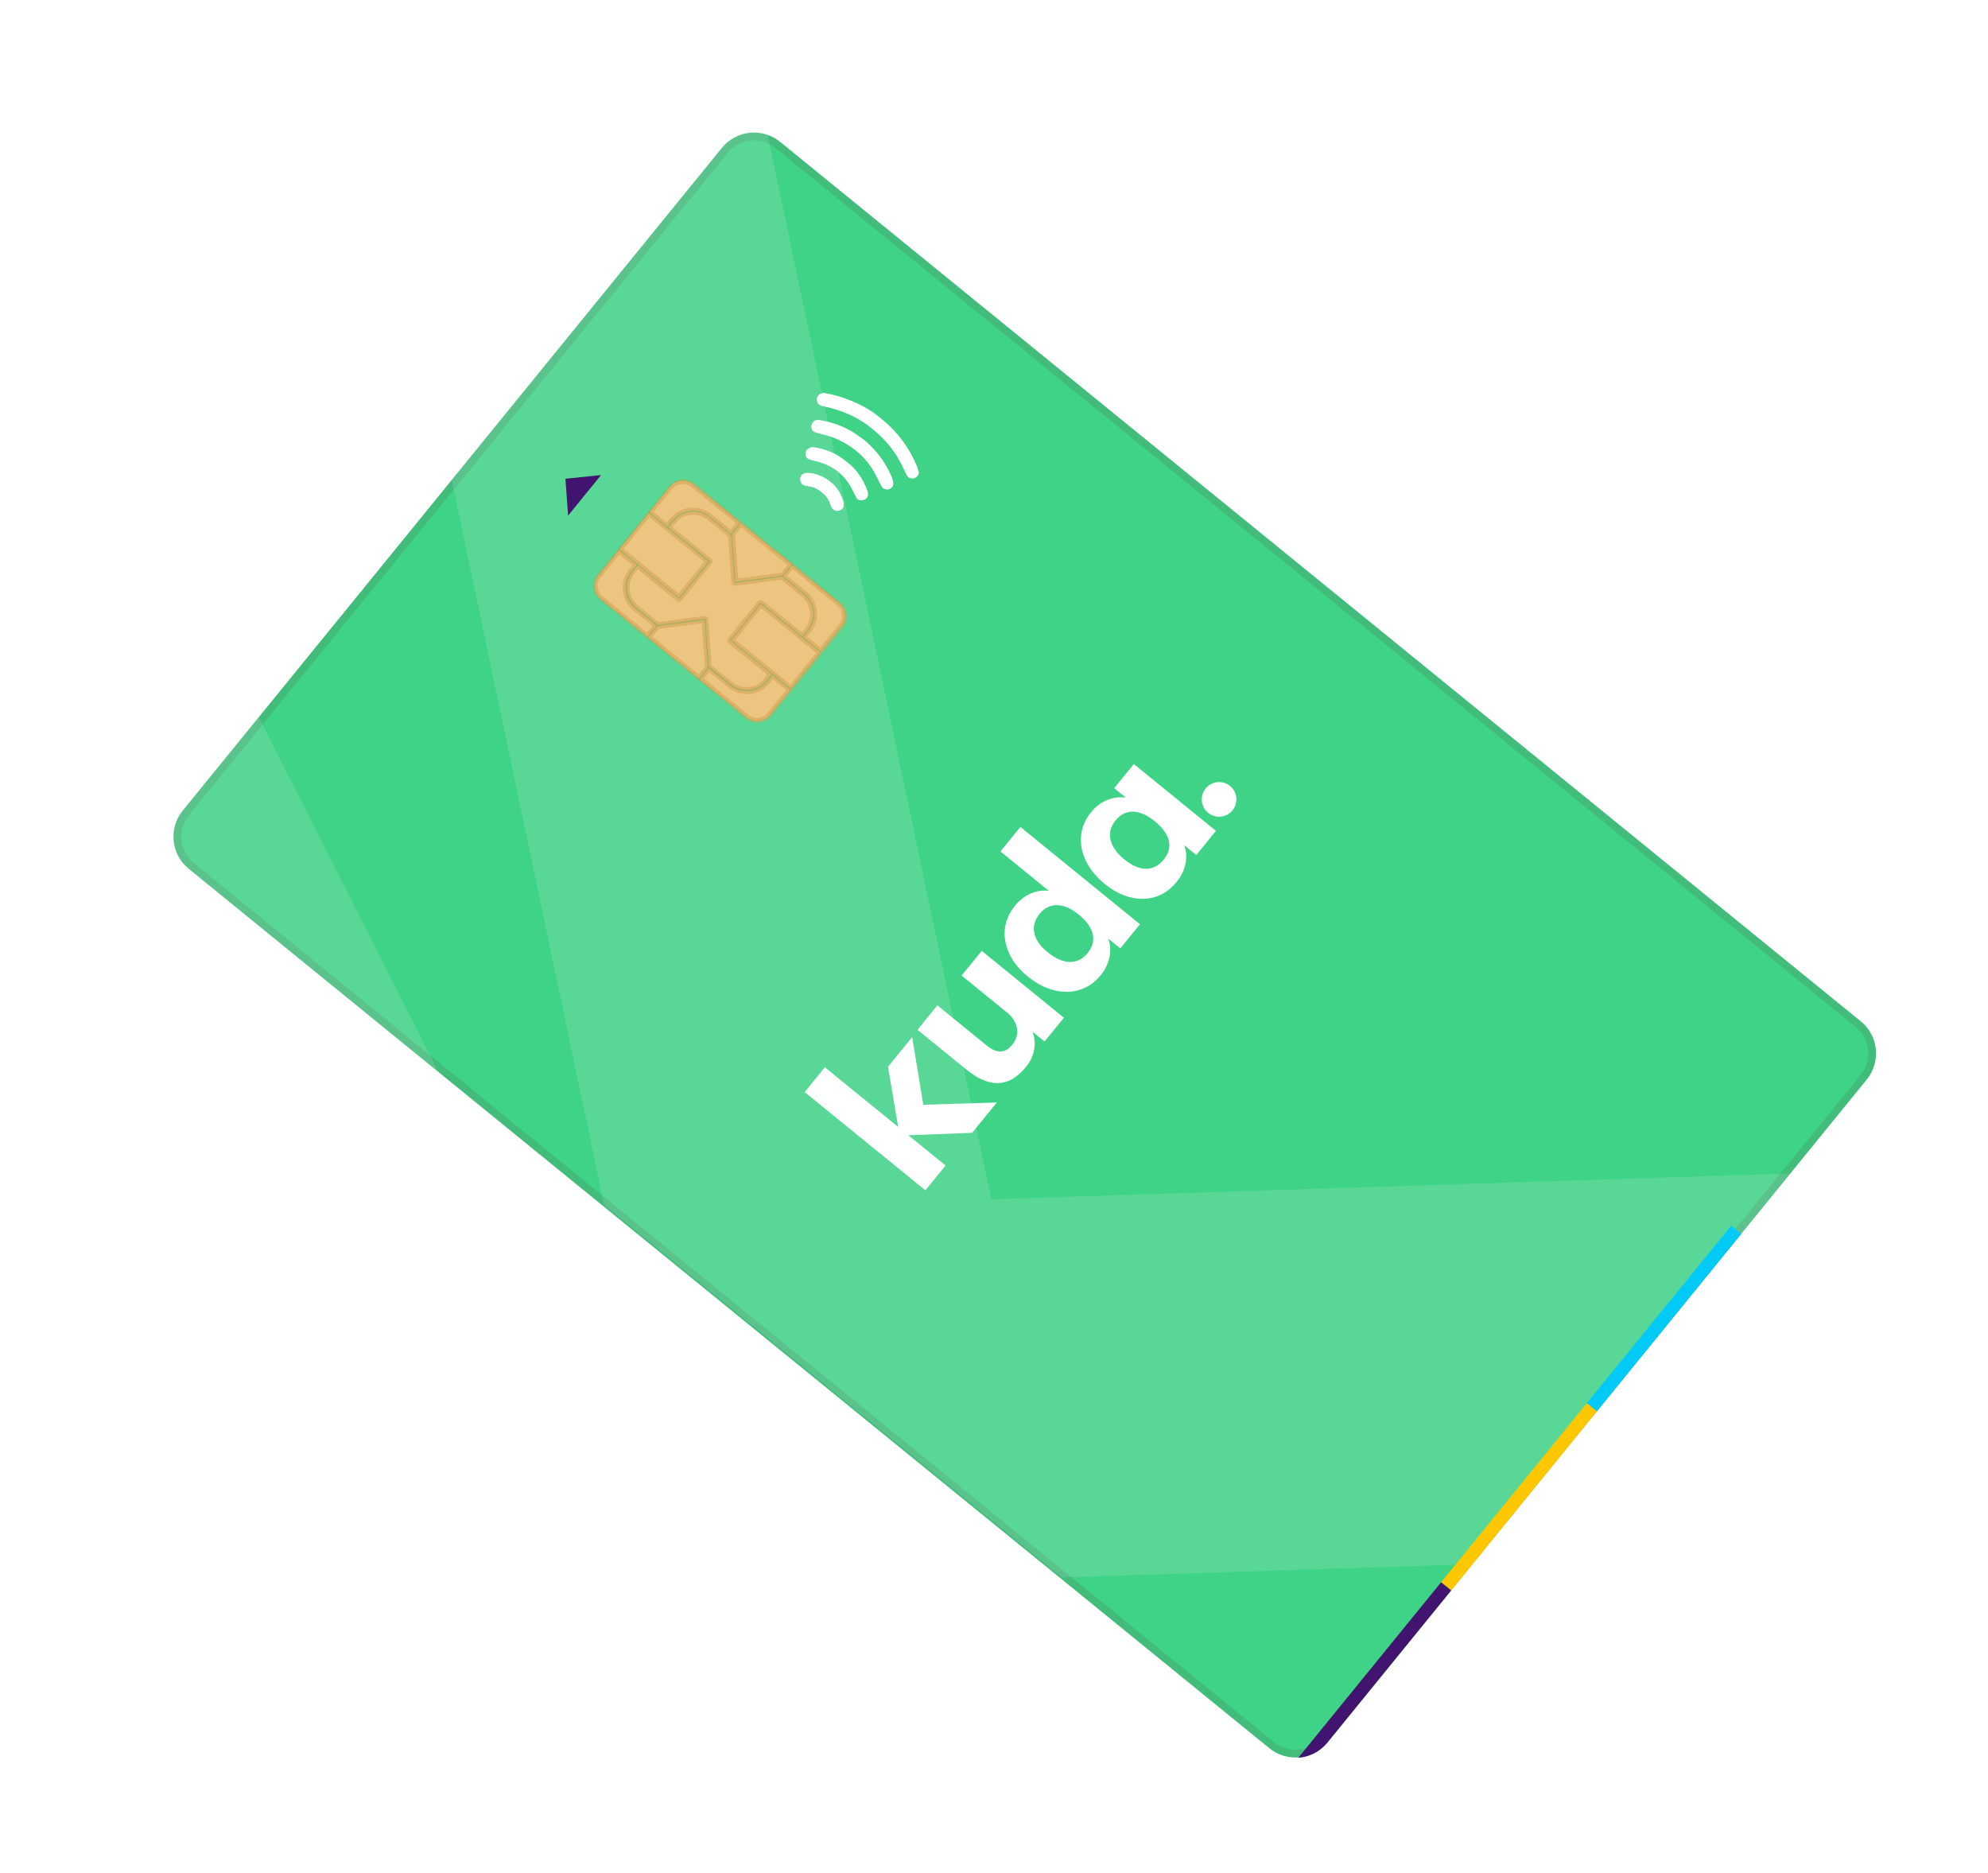 <svg width="259" height="244" viewBox="0 0 259 244" fill="none" xmlns="http://www.w3.org/2000/svg">
<g filter="url(#filter0_d)">
<path d="M222.095 118.413L222.097 118.415C224.214 120.12 224.523 123.211 222.814 125.311L152.578 211.63C150.87 213.729 147.788 214.046 145.69 212.338L4.908 97.786C2.81 96.078 2.493 92.997 4.201 90.898L74.438 4.579C76.145 2.48 79.227 2.164 81.326 3.872L222.095 118.413Z" fill="#3FD387" stroke="#41BC7B"/>
<path opacity="0.15" d="M79.968 2.367C77.928 1.724 75.614 2.343 74.18 4.105L38.847 47.528L58.698 141.955L118.337 190.482L171.837 188.755L213.254 137.854L109.159 141.212L79.968 2.367Z" fill="#EEEEEE"/>
<path opacity="0.15" d="M3.813 90.583C1.931 92.896 2.28 96.292 4.593 98.174L37.111 124.634L13.722 78.405L3.813 90.583Z" fill="#EEEEEE"/>
<path d="M107.911 108.869L118.608 117.573L116.088 120.669L114.522 119.395C114.806 120.196 114.876 120.985 114.721 121.774C114.567 122.564 114.216 123.296 113.648 123.993C112.563 125.327 111.379 126.032 110.095 126.085C108.81 126.139 107.415 125.553 105.91 124.328L99.534 119.14L102.123 115.958L108.56 121.196C109.858 122.252 110.954 122.229 111.861 121.115C112.398 120.454 112.616 119.736 112.492 118.964C112.368 118.192 111.95 117.506 111.215 116.908L105.28 112.078L107.899 108.859L107.911 108.869Z" fill="white"/>
<path d="M112.937 92.718L128.517 105.395L125.957 108.541L124.378 107.256C124.67 108.022 124.72 108.836 124.548 109.672C124.376 110.509 123.987 111.311 123.38 112.058C122.633 112.976 121.743 113.594 120.678 113.928C119.626 114.272 118.505 114.275 117.332 113.992C116.146 113.698 115.02 113.107 113.919 112.211C112.817 111.315 112.01 110.332 111.506 109.251C111.002 108.17 110.802 107.092 110.914 106.003C111.039 104.925 111.474 103.916 112.231 102.986C112.818 102.264 113.493 101.735 114.277 101.396C115.061 101.058 115.855 100.931 116.653 101.051L110.338 95.912L112.937 92.718ZM122.367 106.678C122.168 105.823 121.564 104.966 120.548 104.139C119.544 103.322 118.594 102.915 117.707 102.906C116.82 102.896 116.063 103.276 115.435 104.047C114.798 104.831 114.569 105.662 114.749 106.54C114.929 107.419 115.519 108.245 116.498 109.041C117.514 109.868 118.476 110.285 119.375 110.305C120.285 110.312 121.064 109.929 121.701 109.146C122.339 108.363 122.557 107.544 122.367 106.678Z" fill="white"/>
<path d="M127.718 84.526L138.415 93.229L135.855 96.375L134.276 95.09C134.568 95.856 134.618 96.67 134.446 97.506C134.274 98.343 133.885 99.145 133.278 99.892C132.521 100.822 131.634 101.463 130.603 101.804C129.573 102.146 128.488 102.178 127.315 101.895C126.154 101.622 125.028 101.031 123.927 100.135C122.825 99.239 122.005 98.246 121.477 97.145C120.949 96.044 120.737 94.956 120.847 93.845C120.969 92.745 121.382 91.738 122.129 90.82C122.736 90.073 123.443 89.53 124.251 89.211C125.048 88.882 125.867 88.776 126.676 88.906L125.159 87.671L127.718 84.526ZM132.278 94.522C132.078 93.667 131.486 92.82 130.47 91.993C129.454 91.166 128.514 90.747 127.615 90.727C126.738 90.705 125.971 91.098 125.333 91.881C124.696 92.665 124.479 93.506 124.684 94.404C124.888 95.303 125.502 96.148 126.494 96.955C127.497 97.772 128.435 98.169 129.31 98.169C130.185 98.168 130.952 97.776 131.609 96.968C132.237 96.197 132.478 95.376 132.278 94.522Z" fill="white"/>
<path d="M109.871 128.608L106.654 132.561L98.342 132.876L103.189 136.82L100.56 140.051L84.833 127.254L87.462 124.023L97.021 131.801L95.688 123.963L98.835 120.096L100.29 128.908L109.871 128.608Z" fill="white"/>
<path d="M140.574 90.555C141.36 89.588 141.214 88.167 140.248 87.38C139.281 86.594 137.86 86.74 137.074 87.706C136.287 88.673 136.433 90.094 137.4 90.881C138.366 91.667 139.787 91.521 140.574 90.555Z" fill="white"/>
<path d="M94.47 39.285C93.66 38.606 92.441 37.879 91.115 37.309C89.919 36.803 88.69 36.414 87.403 36.221C86.926 36.157 86.62 36.458 86.482 36.753C86.299 37.153 86.534 37.69 86.961 37.814C87.239 37.897 87.514 37.959 87.79 38.02C89.662 38.445 91.395 39.164 92.948 40.305C94.803 41.651 96.339 43.288 97.379 45.335C97.632 45.825 97.842 46.342 98.106 46.842C98.361 47.354 99.022 47.465 99.42 47.077C99.614 46.889 99.749 46.673 99.652 46.391C99.583 46.151 99.526 45.922 99.424 45.697C98.4 43.256 96.884 41.169 94.47 39.285ZM92.437 42.209C92.052 41.956 91.675 41.67 91.281 41.43C89.866 40.544 88.308 40.008 86.677 39.738C86.3 39.676 86.037 39.849 85.843 40.138C85.591 40.523 85.691 41.174 86.257 41.329C86.488 41.395 86.719 41.461 86.938 41.517C88.2 41.791 89.369 42.255 90.472 42.949C91.828 43.808 92.95 44.904 93.776 46.288C94.143 46.912 94.448 47.587 94.795 48.236C94.865 48.374 94.948 48.523 95.068 48.6C95.369 48.805 95.695 48.805 96.002 48.628C96.319 48.438 96.412 48.148 96.344 47.808C96.296 47.566 96.225 47.304 96.123 47.079C95.296 45.145 94.065 43.533 92.437 42.209ZM90.357 45.215C89.126 44.153 87.742 43.554 86.213 43.308C86.041 43.269 85.861 43.265 85.696 43.294C85.363 43.328 85.015 43.655 84.978 43.95C84.915 44.428 85.08 44.725 85.498 44.862C85.766 44.958 86.064 45.017 86.339 45.078C88.294 45.55 89.806 46.617 90.814 48.353C91.06 48.777 91.263 49.227 91.488 49.675C91.559 49.813 91.641 49.962 91.749 50.029C92.038 50.224 92.373 50.212 92.671 50.047C92.968 49.882 93.115 49.575 93.059 49.244C93.033 49.101 92.983 48.938 92.935 48.797C92.382 47.351 91.56 46.112 90.357 45.215ZM87.045 49.111C87.601 49.502 87.969 50.025 88.18 50.665C88.231 50.828 88.303 50.989 88.386 51.137C88.576 51.454 88.937 51.586 89.342 51.488C89.67 51.409 89.899 51.128 89.897 50.78C89.894 50.534 89.869 50.29 89.79 50.062C89.296 48.644 88.341 47.643 86.976 47.02C86.353 46.737 85.686 46.581 85.006 46.617C84.582 46.638 84.32 46.934 84.273 47.343C84.239 47.784 84.478 48.141 84.891 48.233C85.029 48.263 85.179 48.304 85.314 48.312C85.974 48.402 86.551 48.668 87.045 49.111Z" fill="white"/>
<path d="M94.47 39.287C96.884 41.17 98.4 43.257 99.436 45.708C99.538 45.933 99.595 46.163 99.665 46.402C99.749 46.674 99.626 46.9 99.432 47.088C99.013 47.479 98.361 47.355 98.118 46.853C97.876 46.35 97.656 45.846 97.392 45.346C96.339 43.289 94.815 41.663 92.961 40.317C91.398 39.188 89.664 38.468 87.802 38.032C87.527 37.97 87.249 37.886 86.974 37.825C86.546 37.701 86.311 37.164 86.495 36.764C86.632 36.469 86.938 36.169 87.416 36.232C88.703 36.425 89.932 36.815 91.128 37.32C92.451 37.868 93.66 38.607 94.47 39.287Z" fill="white"/>
<path d="M92.437 42.211C94.053 43.525 95.306 45.135 96.13 47.046C96.232 47.272 96.304 47.533 96.351 47.775C96.42 48.116 96.316 48.418 96.009 48.595C95.692 48.785 95.365 48.763 95.076 48.568C94.955 48.491 94.873 48.342 94.802 48.203C94.456 47.555 94.163 46.89 93.784 46.256C92.947 44.883 91.838 43.797 90.48 42.916C89.376 42.222 88.207 41.759 86.945 41.485C86.717 41.441 86.483 41.353 86.264 41.297C85.711 41.152 85.598 40.49 85.85 40.106C86.055 39.804 86.308 39.644 86.684 39.706C88.338 39.974 89.884 40.499 91.288 41.398C91.665 41.684 92.052 41.959 92.437 42.211Z" fill="white"/>
<path d="M90.356 45.214C91.547 46.101 92.382 47.35 92.944 48.784C93.004 48.935 93.052 49.076 93.068 49.231C93.125 49.562 92.989 49.878 92.68 50.034C92.373 50.211 92.047 50.211 91.758 50.016C91.638 49.939 91.566 49.778 91.498 49.661C91.262 49.226 91.069 48.764 90.823 48.34C89.815 46.604 88.303 45.537 86.348 45.065C86.061 44.993 85.785 44.932 85.507 44.849C85.077 44.702 84.924 44.415 84.988 43.937C85.034 43.63 85.36 43.305 85.705 43.28C85.883 43.262 86.053 43.278 86.223 43.295C87.753 43.563 89.126 44.151 90.356 45.214Z" fill="white"/>
<path d="M87.044 49.112C86.56 48.657 85.973 48.403 85.316 48.336C85.168 48.318 85.031 48.287 84.893 48.256C84.49 48.152 84.241 47.807 84.274 47.367C84.31 46.948 84.583 46.662 85.007 46.641C85.698 46.592 86.354 46.76 86.978 47.044C88.353 47.654 89.298 48.667 89.791 50.086C89.871 50.313 89.908 50.568 89.899 50.804C89.891 51.164 89.672 51.433 89.343 51.512C88.938 51.609 88.565 51.468 88.388 51.161C88.305 51.013 88.232 50.852 88.182 50.689C87.968 50.027 87.591 49.516 87.044 49.112Z" fill="white"/>
<path d="M54.014 52.159L58.306 46.884L53.667 47.361L54.014 52.159Z" fill="#40146F"/>
<g opacity="0.7">
<path opacity="0.7" d="M89.466 63.492L70.496 48.056C69.504 47.249 68.049 47.388 67.263 48.355L57.862 59.908C57.065 60.887 57.248 62.337 58.227 63.134L77.197 78.57C78.188 79.376 79.643 79.238 80.43 78.271L89.831 66.718C90.617 65.751 90.457 64.298 89.466 63.492Z" fill="#ECC581"/>
<path opacity="0.7" d="M70.426 48.14L89.396 63.576C90.338 64.343 90.479 65.719 89.743 66.625L80.342 78.178C79.605 79.084 78.229 79.225 77.286 78.458L58.316 63.023C57.386 62.266 57.223 60.892 57.969 59.974L67.37 48.421C68.095 47.505 69.471 47.364 70.426 48.14Z" stroke="#C08329" stroke-opacity="0.3" stroke-width="0.5"/>
</g>
<path d="M67.637 52.748C68.832 51.279 71.009 51.078 72.502 52.293L75.207 54.493L76.362 53.074L70.292 48.134C69.374 47.388 68.03 47.514 67.303 48.408L64.624 51.7L66.913 53.562L67.6 52.718L67.637 52.748Z" fill="#ECC581"/>
<path d="M67.525 52.657L66.908 53.416L64.803 51.703L67.402 48.509C68.089 47.665 69.367 47.545 70.223 48.242L76.196 53.101L75.2 54.325L72.581 52.194C71.063 50.959 68.871 51.128 67.617 52.569L67.605 52.559L67.525 52.657V52.657Z" stroke="#C08329" stroke-opacity="0.3" stroke-width="0.5"/>
<path d="M79.937 73.8C78.742 75.269 76.564 75.47 75.071 74.255L72.367 72.054L71.211 73.474L77.282 78.413C78.2 79.16 79.544 79.033 80.271 78.14L82.95 74.848L80.661 72.985L79.974 73.83L79.937 73.8Z" fill="#ECC581"/>
<path d="M80.046 73.889L80.664 73.13L82.769 74.843L80.17 78.038C79.483 78.882 78.205 79.002 77.348 78.305L71.376 73.445L72.382 72.209L75.001 74.34C76.518 75.575 78.711 75.406 79.965 73.965L79.977 73.975L80.046 73.889Z" stroke="#C08329" stroke-opacity="0.3" stroke-width="0.5"/>
<path d="M62.797 64.269C61.304 63.054 61.059 60.881 62.254 59.412L62.941 58.568L60.652 56.705L57.973 59.998C57.246 60.891 57.395 62.233 58.313 62.98L64.383 67.919L65.539 66.499L62.797 64.269Z" fill="#ECC581"/>
<path d="M62.155 59.332C60.92 60.85 61.175 63.112 62.717 64.366L65.348 66.507L64.342 67.743L58.37 62.884C57.501 62.177 57.371 60.911 58.058 60.067L60.657 56.873L62.762 58.586L62.155 59.332Z" stroke="#C08329" stroke-opacity="0.3" stroke-width="0.5"/>
<path d="M84.788 62.289C86.281 63.504 86.527 65.677 85.332 67.146L84.645 67.99L86.934 69.853L89.612 66.56C90.339 65.667 90.19 64.325 89.272 63.578L83.202 58.639L82.047 60.059L84.788 62.289Z" fill="#ECC581"/>
<path d="M85.417 67.215C86.652 65.697 86.397 63.435 84.855 62.18L82.224 60.039L83.23 58.803L89.202 63.663C90.071 64.37 90.201 65.635 89.514 66.48L86.915 69.674L84.81 67.961L85.417 67.215V67.215Z" stroke="#C08329" stroke-opacity="0.3" stroke-width="0.5"/>
<path d="M68.457 62.833L72.272 58.145L66.899 53.774L64.537 51.852L60.723 56.539L63.085 58.461L68.457 62.833Z" fill="#ECC581"/>
<path d="M66.83 53.861L72.105 58.154L68.44 62.657L63.166 58.365L60.901 56.523L64.566 52.019L66.83 53.861Z" stroke="#C08329" stroke-opacity="0.3" stroke-width="0.5"/>
<path d="M79.124 63.7L75.31 68.388L80.658 72.74L83.032 74.671L86.846 69.984L84.472 68.052L79.124 63.7Z" fill="#ECC581"/>
<path d="M80.728 72.654L75.465 68.372L79.129 63.868L84.392 68.15L86.681 70.012L83.016 74.516L80.728 72.654Z" stroke="#C08329" stroke-opacity="0.3" stroke-width="0.5"/>
<path d="M64.481 67.999L71.065 73.357L72.221 71.938L71.757 65.783L65.636 66.58L64.481 67.999Z" fill="#ECC581"/>
<path d="M72.093 71.894L71.047 73.179L64.647 67.971L65.692 66.685L71.635 65.907L72.093 71.894Z" stroke="#C08329" stroke-opacity="0.3" stroke-width="0.5"/>
<path d="M75.84 60.766L81.96 59.969L83.115 58.549L76.531 53.192L75.376 54.611L75.84 60.766Z" fill="#ECC581"/>
<path d="M82.937 58.565L81.891 59.85L75.948 60.629L75.503 54.652L76.548 53.367L82.937 58.565Z" stroke="#C08329" stroke-opacity="0.3" stroke-width="0.5"/>
<path d="M72.426 52.433C71.019 51.288 68.93 51.48 67.805 52.863L67.118 53.708L72.466 58.06C72.502 58.09 72.497 58.146 72.477 58.171L68.554 62.993C68.524 63.029 68.467 63.024 68.443 63.004L63.094 58.652L62.407 59.497C61.282 60.88 61.518 62.964 62.926 64.109L65.716 66.38L71.847 65.57C71.913 65.564 71.962 65.603 71.945 65.65L72.398 71.817L75.189 74.087C76.596 75.233 78.685 75.04 79.811 73.657L80.498 72.813L75.149 68.461C75.113 68.431 75.118 68.375 75.138 68.35L79.062 63.528C79.091 63.492 79.148 63.497 79.173 63.517L84.521 67.869L85.208 67.024C86.333 65.641 86.097 63.557 84.689 62.412L81.899 60.141L75.769 60.95C75.746 60.953 75.722 60.933 75.71 60.923C75.697 60.913 75.673 60.893 75.671 60.871L75.217 54.704L72.426 52.433Z" fill="#ECC581"/>
<path d="M85.112 66.965L84.494 67.724L79.232 63.442C79.183 63.402 79.126 63.397 79.082 63.401C79.037 63.406 78.983 63.423 78.943 63.471L75.019 68.294C74.98 68.343 74.974 68.399 74.979 68.444C74.983 68.488 75 68.542 75.049 68.582L80.312 72.864L79.694 73.623C78.609 74.957 76.587 75.142 75.228 74.037L72.474 71.796L72.027 65.696C72.043 65.627 72.004 65.575 71.955 65.535C71.906 65.496 71.849 65.49 71.792 65.485L65.706 66.289L62.953 64.049C61.594 62.943 61.364 60.926 62.45 59.592L63.067 58.833L68.33 63.115C68.379 63.155 68.436 63.16 68.48 63.156C68.524 63.151 68.579 63.134 68.619 63.085L72.542 58.263C72.582 58.214 72.587 58.158 72.583 58.113C72.578 58.069 72.561 58.014 72.513 57.975L67.25 53.693L67.867 52.934C68.953 51.6 70.975 51.414 72.334 52.52L75.087 54.761L75.537 60.883C75.556 60.959 75.605 60.999 75.617 61.009C75.641 61.029 75.69 61.069 75.757 61.062L81.843 60.258L84.597 62.498C85.967 63.614 86.197 65.631 85.112 66.965Z" stroke="#C08329" stroke-opacity="0.3" stroke-width="0.5"/>
<path d="M205.542 144.66L186.73 167.778L188.04 168.844L206.851 145.725L205.542 144.66Z" fill="#00CAF5"/>
<path d="M186.732 167.781L167.751 191.108L169.061 192.173L188.042 168.847L186.732 167.781Z" fill="#FFC700"/>
<path d="M149.147 213.967C150.573 213.866 151.961 213.185 152.927 211.998L169.059 192.171L167.75 191.106L149.147 213.967Z" fill="#40146F"/>
</g>
<defs>
<filter id="filter0_d" x="0.407" y="0.078" width="258.201" height="243.054" filterUnits="userSpaceOnUse" color-interpolation-filters="sRGB">
<feFlood flood-opacity="0" result="BackgroundImageFix"/>
<feColorMatrix in="SourceAlpha" type="matrix" values="0 0 0 0 0 0 0 0 0 0 0 0 0 0 0 0 0 0 127 0"/>
<feOffset dx="20" dy="15"/>
<feGaussianBlur stdDeviation="6"/>
<feColorMatrix type="matrix" values="0 0 0 0 0.251 0 0 0 0 0.098 0 0 0 0 0.427 0 0 0 0.1 0"/>
<feBlend mode="normal" in2="BackgroundImageFix" result="effect1_dropShadow"/>
<feBlend mode="normal" in="SourceGraphic" in2="effect1_dropShadow" result="shape"/>
</filter>
</defs>
</svg>
